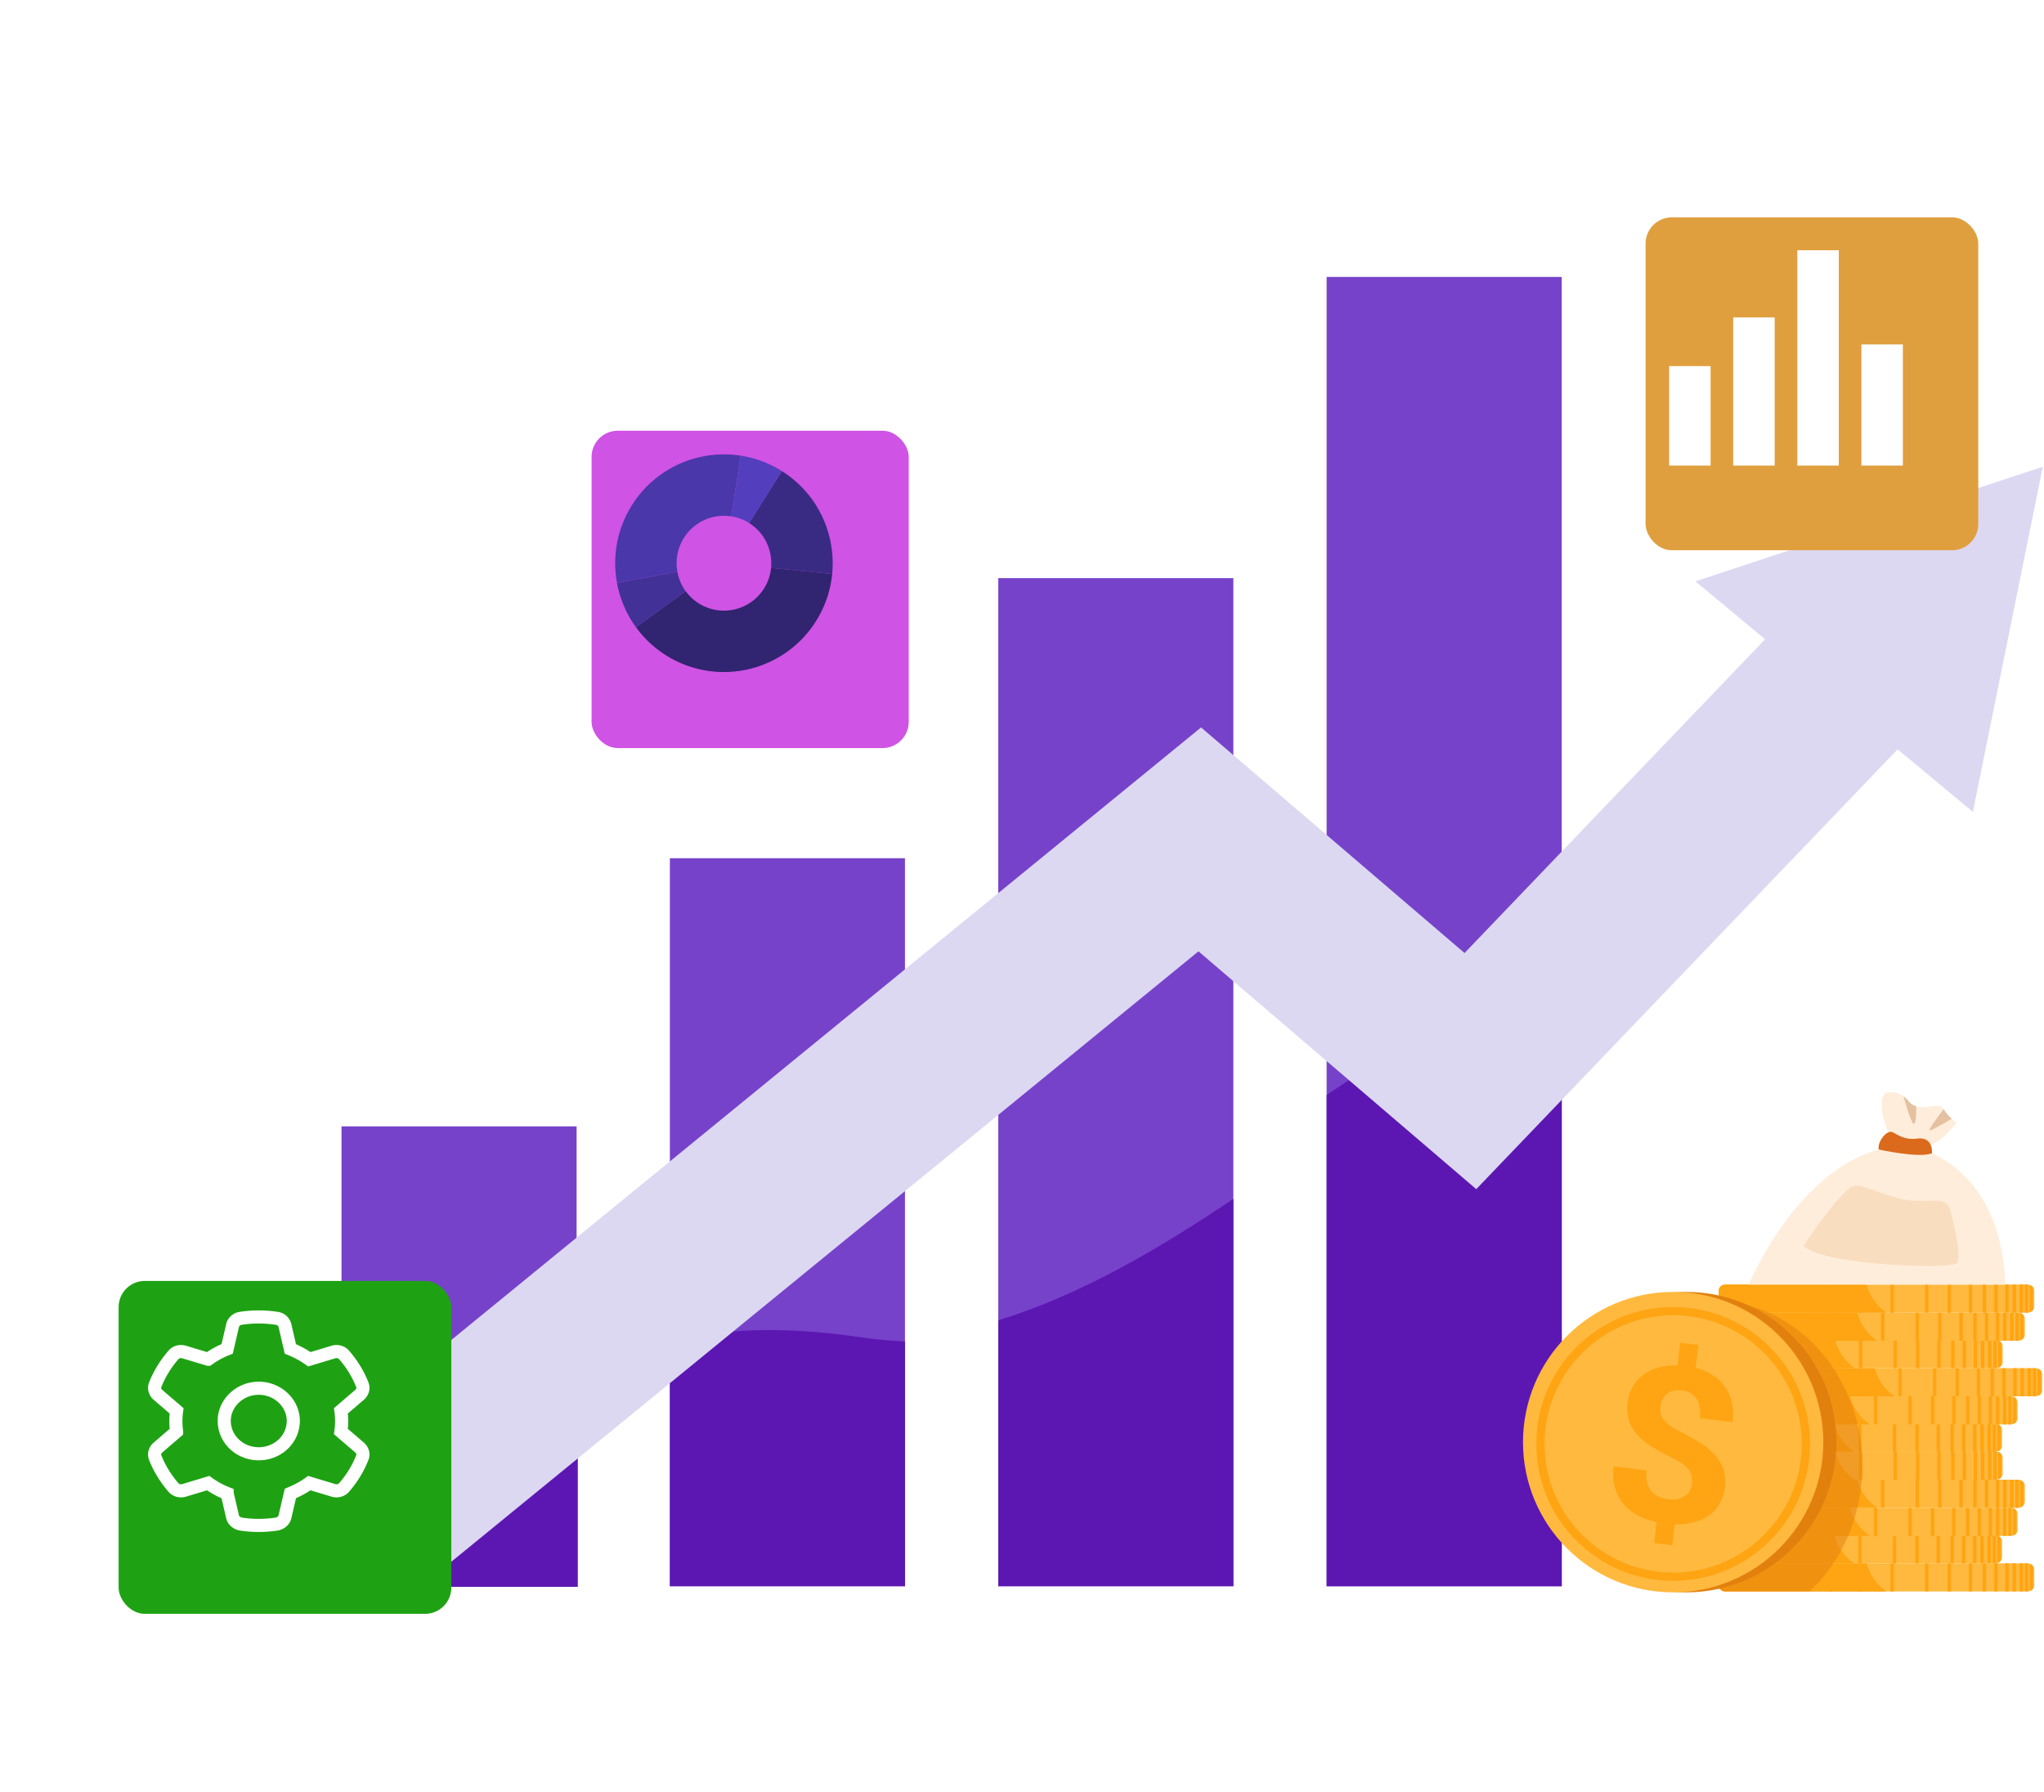 <svg width="780" height="684" fill="none" xmlns="http://www.w3.org/2000/svg"><mask id="a" style="mask-type:alpha" maskUnits="userSpaceOnUse" x="0" y="0" width="780" height="684"><path fill="#C4C4C4" d="M0 0h780v683.687H0z"/></mask><g mask="url(#a)"><path d="M470.652 220.635h-89.713v384.728h89.713V220.635z" fill="#7742CA"/><path d="M380.939 503.902c31.797-9.835 61.588-27.442 89.713-46.378v147.838h-89.713v-101.46z" fill="#5C17B2"/><path d="M345.344 327.546h-89.713V605.36h89.713V327.546z" fill="#7742CA"/><path d="M328.74 510.397c5.591.82 11.126 1.3 16.604 1.526v93.434h-89.713v-92.558c15.87-5.228 39.11-7.376 73.109-2.402z" fill="#5C17B2"/><path d="M220.037 429.869h-89.713v175.492h89.713V429.869z" fill="#7742CA"/><path d="M220.497 518.927v86.685h-90.172l-.001-69.467c25.509 2.375 61.697-6.53 90.173-17.218z" fill="#5C17B2"/><path d="M595.959 105.691h-89.713V605.36h89.713V105.691z" fill="#7742CA"/><path d="M595.986 379.548v225.84h-89.713V417.9c31.881-21.705 61.588-38.493 89.713-38.352z" fill="#5C17B2"/><path d="m779.536 178.132-132.563 43.722 26.614 22.117h-.005L558.875 363.713l-100.547-86.091L56.973 605.566l3.536.053h99.979l296.858-242.55 106 90.76 160.785-167.85 28.727 23.873 26.678-131.72z" fill="#DCD8F2"/><g filter="url(#b)"><rect x="617.963" y="72.947" width="126.953" height="127.059" rx="10" fill="#E09F3E"/></g><path d="M652.774 139.72h-15.828v37.962h15.828V139.72zM677.228 121.141H661.4v56.538h15.828v-56.538zM701.694 95.51h-15.828v82.172h15.828V95.51zM726.148 131.45h-15.827v46.233h15.827V131.45z" fill="#fff"/><g filter="url(#c)"><rect x="215.75" y="154.378" width="121.02" height="121.121" rx="10" fill="#CF53E4"/></g><path d="m294.238 216.735 23.32 2.326c1.504-15.173-5.428-30.616-19.21-39.288l-12.464 19.837c6.009 3.78 9.008 10.51 8.354 17.125z" fill="#392B83"/><path d="M291.571 224.579c-5.314 8.464-16.481 11.009-24.939 5.691a18.045 18.045 0 0 1-4.981-4.673l-18.94 13.802a41.445 41.445 0 0 0 11.457 10.707c19.407 12.203 45.031 6.356 57.225-13.064a41.357 41.357 0 0 0 6.165-17.988l-23.32-2.326a17.843 17.843 0 0 1-2.667 7.851z" fill="#312470"/><path d="m242.711 239.4 18.93-13.802a18.09 18.09 0 0 1-3.155-7.384l-23.04 4.237a41.556 41.556 0 0 0 7.265 16.949z" fill="#423197"/><path d="M260.945 205.312c3.964-6.314 11.177-9.326 18.099-8.256l3.612-23.16c-15.879-2.471-32.442 4.456-41.533 18.943-5.76 9.171-7.493 19.733-5.677 29.609l23.039-4.237c-.788-4.3-.052-8.9 2.46-12.899z" fill="#4A37AA"/><path d="M279.043 197.053a18.013 18.013 0 0 1 6.839 2.555l12.464-19.836a41.315 41.315 0 0 0-15.691-5.878l-3.612 23.159z" fill="#533EBE"/><path d="M776.289 598.972v6.059c0 .487-.175.932-.476 1.307-.315.392-.77.7-1.305.872a2.782 2.782 0 0 1-.508.119 2.846 2.846 0 0 1-.493.038H658.638c-1.387 0-2.549-.865-2.752-1.985a1.614 1.614 0 0 1-.024-.232v-6.3a1.49 1.49 0 0 1 .024-.224c.203-1.121 1.365-1.986 2.752-1.986h114.869a3.206 3.206 0 0 1 1.001.154c.535.172.987.48 1.305.876.298.371.476.819.476 1.302z" fill="#FFB93E"/><path d="M719.877 607.367H658.34c-1.145 0-2.104-.739-2.387-1.73a1.614 1.614 0 0 1-.091-.487v-6.3a1.606 1.606 0 0 1 .091-.48c.283-.995 1.246-1.73 2.387-1.73h53.983c.858 3.155 2.871 7.526 7.554 10.727zM762.308 596.637h-1.307v10.731h1.307v-10.731zM757.887 596.637h-1.307v10.731h1.307v-10.731zM752.59 596.637h-1.306v10.731h1.306v-10.731zM744.469 596.637h-1.306v10.731h1.306v-10.731zM735.876 596.637h-1.307v10.731h1.307v-10.731zM722.707 596.637H721.4v10.731h1.307v-10.731z" fill="#FFA412"/><path d="M710.378 596.637h-1.307v10.731h1.307v-10.731zM699.368 596.637h-1.306v10.731h1.306v-10.731zM766.515 596.637h-1.307v10.731h1.307v-10.731zM769.296 596.637h-1.307v10.731h1.307v-10.731zM771.977 596.637h-1.307v10.731h1.307v-10.731zM773.998 596.676v10.654a3.295 3.295 0 0 1-.49.038h-.817v-10.731h.817c.168 0 .333.014.49.039zM775.811 597.671v8.668a2.773 2.773 0 0 1-1.307.876v-10.416c.536.172.991.48 1.307.872z" fill="#FFA412"/><path d="M764.004 588.25v6.059c0 .48-.171.928-.472 1.299-.319.396-.77.704-1.306.876a3.192 3.192 0 0 1-.511.119c-.08.01-.157.017-.241.028a2.96 2.96 0 0 1-.249.01H646.356c-1.386 0-2.548-.868-2.751-1.989-.014-.074-.021-.151-.028-.224 0-.042-.004-.084-.004-.119v-6.059c0-.042.004-.084.004-.119.003-.074.01-.154.028-.224.203-1.125 1.365-1.99 2.751-1.99h114.869c.074 0 .151.004.221.007.028 0 .052.004.08.007h.011l.105.011.07.01a3.112 3.112 0 0 1 .651.168l.052.021c.028.011.06.021.088.035.024.011.052.028.077.039l.021.01.049.021c.045.021.087.046.133.071.115.066.224.143.325.22.049.039.095.074.137.112.101.091.196.189.276.291.312.375.483.823.483 1.31z" fill="#FFB93E"/><path d="M707.599 596.645h-61.537c-1.145 0-2.107-.743-2.391-1.737a2.046 2.046 0 0 1-.066-.256c-.014-.074-.021-.151-.028-.224 0-.042-.004-.084-.004-.119v-6.059c0-.042.004-.084.004-.119.003-.074.01-.154.028-.224.014-.088.038-.172.066-.256.284-.995 1.246-1.734 2.388-1.734h53.979c.028.088.049.175.074.263a19.596 19.596 0 0 0 2.499 5.435 18.436 18.436 0 0 0 4.988 5.03zM750.025 585.916h-1.306v10.731h1.306v-10.731zM745.609 585.916h-1.306v10.731h1.306v-10.731zM740.31 585.916h-1.307v10.731h1.307v-10.731zM732.187 585.916h-1.307v10.731h1.307v-10.731zM723.593 585.916h-1.306v10.731h1.306v-10.731zM710.425 585.916h-1.307v10.731h1.307v-10.731z" fill="#FFA412"/><path d="M698.097 585.916h-1.306v10.731h1.306v-10.731zM687.086 585.916h-1.307v10.731h1.307v-10.731zM754.233 585.916h-1.307v10.731h1.307v-10.731zM757.014 585.916h-1.307v10.731h1.307v-10.731zM759.699 585.916h-1.307v10.731h1.307v-10.731zM761.716 585.951v10.654a3.169 3.169 0 0 1-.491.039h-.816v-10.731h.816c.169.003.333.014.491.038zM763.528 586.947v8.668c-.315.392-.77.7-1.306.875v-10.416c.536.172.991.48 1.306.873z" fill="#FFA412"/><path d="M769.94 577.777v6.059c0 .483-.171.932-.472 1.306a2.769 2.769 0 0 1-1.306.872 2.732 2.732 0 0 1-.511.119 2.803 2.803 0 0 1-.49.039H652.292c-.462 0-.9-.095-1.281-.263-.812-.357-1.393-1.047-1.484-1.845a.512.512 0 0 1-.011-.105l-.003-.12v-6.058l.003-.12c.004-.073.011-.15.028-.224.203-1.12 1.365-1.989 2.752-1.989h114.865a3.423 3.423 0 0 1 1.001.158c.529.171.984.483 1.306.875.297.368.472.816.472 1.296z" fill="#FFB93E"/><path d="M713.532 586.169h-61.541a2.61 2.61 0 0 1-1.145-.263c-.724-.357-1.242-1.047-1.323-1.845a.522.522 0 0 1-.01-.106c0-.038-.004-.08-.004-.119v-6.059c0-.038.004-.08.004-.119.003-.073.01-.15.028-.224a1.62 1.62 0 0 1 .066-.255c.284-.995 1.246-1.738 2.384-1.738h53.987a19.758 19.758 0 0 0 1.666 4.189 18.367 18.367 0 0 0 5.51 6.276c.126.091.252.175.378.263zM755.962 575.442h-1.307v10.731h1.307v-10.731zM751.541 575.442h-1.307v10.731h1.307v-10.731zM746.244 575.442h-1.306v10.731h1.306v-10.731zM738.123 575.442h-1.307v10.731h1.307v-10.731zM729.529 575.442h-1.306v10.731h1.306v-10.731zM716.361 575.442h-1.307v10.731h1.307v-10.731z" fill="#FFA412"/><path d="M704.032 575.442h-1.307v10.731h1.307v-10.731zM693.022 575.442h-1.307v10.731h1.307v-10.731zM760.169 575.442h-1.307v10.731h1.307v-10.731zM762.95 575.442h-1.307v10.731h1.307v-10.731zM765.63 575.442h-1.307v10.731h1.307v-10.731zM767.652 575.48v10.654a3.169 3.169 0 0 1-.491.039h-.816v-10.731h.816c.169.003.33.014.491.038zM769.464 576.476v8.668c-.315.392-.77.7-1.306.876v-10.416c.536.171.988.48 1.306.872z" fill="#FFA412"/><path d="M772.696 567.055v6.059c0 .483-.172.928-.476 1.303a2.83 2.83 0 0 1-1.299.875 2.99 2.99 0 0 1-.511.119c-.08.011-.161.018-.241.028a5.174 5.174 0 0 1-.249.007H655.047c-1.386 0-2.548-.865-2.751-1.985-.014-.071-.021-.151-.028-.225 0-.042-.003-.084-.003-.119v-6.059c0-.042.003-.084.003-.119a2.37 2.37 0 0 1 .021-.21c.175-1.04 1.18-1.863 2.426-1.989.108-.011.217-.014.332-.014h114.87c.164 0 .332.01.49.038.175.028.346.063.511.119.528.169.983.48 1.302.873.301.367.476.816.476 1.299z" fill="#FFB93E"/><path d="M716.287 575.446h-61.541c-1.141 0-2.1-.739-2.383-1.73a2.223 2.223 0 0 1-.067-.255c-.014-.071-.021-.151-.028-.225 0-.042-.003-.084-.003-.119v-6.059c0-.042.003-.084.003-.119a2.37 2.37 0 0 1 .021-.21c.158-1.037 1.054-1.863 2.16-1.989a2.63 2.63 0 0 1 .294-.014h53.987a19.928 19.928 0 0 0 1.365 3.597 18.447 18.447 0 0 0 6.192 7.123zM758.717 564.715h-1.307v10.731h1.307v-10.731zM754.296 564.715h-1.307v10.731h1.307v-10.731zM749 564.715h-1.307v10.731H749v-10.731zM740.879 564.715h-1.307v10.731h1.307v-10.731zM732.285 564.715h-1.307v10.731h1.307v-10.731zM719.116 564.715h-1.306v10.731h1.306v-10.731z" fill="#FFA412"/><path d="M706.787 564.715h-1.307v10.731h1.307v-10.731zM695.777 564.715h-1.306v10.731h1.306v-10.731zM762.924 564.715h-1.306v10.731h1.306v-10.731zM765.705 564.715h-1.307v10.731h1.307v-10.731zM768.385 564.715h-1.306v10.731h1.306v-10.731zM770.407 564.754v10.654a3.295 3.295 0 0 1-.49.038h-.816v-10.731h.816c.168.004.329.018.49.039zM772.22 565.749v8.668a2.788 2.788 0 0 1-1.307.876v-10.416c.536.172.988.48 1.307.872z" fill="#FFA412"/><path d="M764.249 556.331v6.059c0 .483-.175.931-.476 1.306-.315.392-.77.7-1.306.872a2.71 2.71 0 0 1-.507.119 16.98 16.98 0 0 0-.161.021h-.021a1.199 1.199 0 0 1-.158.011c-.049.003-.098.003-.15.003H646.597c-1.386 0-2.548-.865-2.751-1.986-.014-.073-.021-.154-.028-.231v-6.3c.003-.032.007-.063.007-.098.112-.988.966-1.801 2.086-2.042l.084-.018c.196-.035.396-.052.602-.052h114.869c.088 0 .168.003.249.007.038.003.073.003.108.01h.004c.045.004.087.007.133.014.171.028.346.067.507.119a2.75 2.75 0 0 1 1.306.876c.298.382.476.83.476 1.31z" fill="#FFB93E"/><path d="M707.837 564.729H646.3c-1.145 0-2.108-.739-2.391-1.73a2.24 2.24 0 0 1-.067-.256c-.014-.074-.021-.154-.028-.231v-6.301a.753.753 0 0 0 .007-.098c.102-1.009.897-1.839 1.929-2.056l.105-.021c.144-.021.291-.035.441-.035h53.983c.007.021.014.049.021.074.868 3.148 2.881 7.46 7.512 10.636a.067.067 0 0 1 .025.018zM750.271 554.001h-1.307v10.731h1.307v-10.731zM745.855 554.001h-1.307v10.731h1.307v-10.731zM740.555 554.001h-1.306v10.731h1.306v-10.731zM732.432 554.001h-1.307v10.731h1.307v-10.731zM723.838 554.001h-1.306v10.731h1.306v-10.731zM710.67 554.001h-1.307v10.731h1.307v-10.731z" fill="#FFA412"/><path d="M698.342 554.001h-1.306v10.731h1.306v-10.731zM687.331 554.001h-1.307v10.731h1.307v-10.731zM754.478 554.001h-1.307v10.731h1.307v-10.731zM757.259 554.001h-1.307v10.731h1.307v-10.731zM759.944 554.001h-1.307v10.731h1.307v-10.731zM761.961 554.04v10.654a3.295 3.295 0 0 1-.49.038h-.817v-10.731h.817c.168 0 .332.014.49.039zM763.774 555.035v8.669c-.316.392-.771.7-1.307.875v-10.416c.536.168.991.477 1.307.872z" fill="#FFA412"/><path d="M764.003 545.677v6.059c0 .483-.171.928-.472 1.306-.319.393-.77.701-1.306.873a3.638 3.638 0 0 1-.399.101h-.003c-.035.007-.07.011-.109.018a3.646 3.646 0 0 1-.49.038H646.355c-.119 0-.245-.007-.361-.021a.903.903 0 0 1-.136-.017c-1.169-.176-2.093-.978-2.258-1.976a2.238 2.238 0 0 1-.021-.199c0-.042-.003-.081-.003-.119v-6.059c0-.042.003-.081.003-.119.004-.074.011-.155.028-.225.203-1.124 1.365-1.989 2.751-1.989h114.87c.073 0 .147.004.22.007.007 0 .018 0 .028.004.021 0 .042 0 .063.003l.105.011.07.01c.175.025.347.067.511.119l.07.021c.021.011.049.018.07.028l.053.021c.028.011.059.021.087.035.004 0 .004.004.007.004l.063.031c.196.095.375.203.539.333.049.039.095.074.137.112.042.039.084.074.119.116l.052.056c.039.038.07.08.105.115.305.372.476.823.476 1.303z" fill="#FFB93E"/><path d="M707.598 554.072h-61.537c-.053 0-.102-.003-.147-.003-.056-.004-.109-.007-.158-.014-1.113-.13-2.002-.96-2.152-1.997a1.68 1.68 0 0 1-.021-.199c0-.042-.004-.081-.004-.119v-6.059c0-.042.004-.081.004-.119.003-.074.01-.155.028-.225a1.62 1.62 0 0 1 .066-.255c.284-.995 1.246-1.734 2.387-1.734h53.98c.028.088.049.175.074.263.896 3.11 2.894 7.281 7.375 10.391.031.018.066.046.105.07zM750.03 543.343h-1.307v10.731h1.307v-10.731zM745.614 543.343h-1.307v10.731h1.307v-10.731zM740.315 543.343h-1.307v10.731h1.307v-10.731zM732.192 543.343h-1.307v10.731h1.307v-10.731zM723.598 543.343h-1.307v10.731h1.307v-10.731zM710.429 543.343h-1.306v10.731h1.306v-10.731z" fill="#FFA412"/><path d="M698.102 543.343h-1.307v10.731h1.307v-10.731zM687.09 543.343h-1.306v10.731h1.306v-10.731zM754.237 543.343h-1.306v10.731h1.306v-10.731zM757.018 543.343h-1.307v10.731h1.307v-10.731zM759.703 543.343h-1.307v10.731h1.307v-10.731zM761.72 543.382v10.653a3.166 3.166 0 0 1-.49.039h-.816v-10.731h.816c.168 0 .333.014.49.039zM763.533 544.377v8.668a2.775 2.775 0 0 1-1.307.876v-10.416c.536.171.992.48 1.307.872z" fill="#FFA412"/><path d="M769.941 535.217v6.059c0 .483-.172.928-.473 1.303a2.753 2.753 0 0 1-1.305.876 2.825 2.825 0 0 1-.511.115c-.081.014-.161.021-.242.032-.084.003-.164.007-.248.007H652.293c-.463 0-.9-.095-1.282-.263-.812-.357-1.393-1.047-1.484-1.846a.506.506 0 0 1-.01-.105c0-.038-.004-.08-.004-.115v-6.059c0-.042.004-.084.004-.119.003-.074.01-.154.028-.225.203-1.124 1.365-1.989 2.751-1.989h114.866c.164 0 .332.011.49.039.175.028.346.063.511.119.528.171.983.48 1.305.872.298.368.473.816.473 1.299z" fill="#FFB93E"/><path d="M713.532 543.609h-61.54c-.41 0-.802-.095-1.145-.263-.725-.357-1.243-1.047-1.323-1.846a.505.505 0 0 1-.011-.105l-.003-.115v-6.059c0-.042.003-.084.003-.119.004-.074.011-.154.028-.225.014-.087.039-.171.067-.255.283-.995 1.246-1.734 2.384-1.734h53.986c.837 3.072 2.759 7.288 7.176 10.465.126.084.252.172.378.256zM755.962 532.882h-1.307v10.731h1.307v-10.731zM751.542 532.882h-1.307v10.731h1.307v-10.731zM746.245 532.882h-1.307v10.731h1.307v-10.731zM738.124 532.882h-1.307v10.731h1.307v-10.731zM729.53 532.882h-1.307v10.731h1.307v-10.731zM716.361 532.882h-1.306v10.731h1.306v-10.731z" fill="#FFA412"/><path d="M704.032 532.882h-1.306v10.731h1.306v-10.731zM693.023 532.882h-1.307v10.731h1.307v-10.731zM760.17 532.882h-1.307v10.731h1.307v-10.731zM762.95 532.882h-1.306v10.731h1.306v-10.731zM765.63 532.882h-1.306v10.731h1.306v-10.731zM767.652 532.92v10.654a3.166 3.166 0 0 1-.49.039h-.816v-10.731h.816c.168 0 .329.014.49.038zM769.465 533.916v8.668c-.315.392-.771.7-1.307.875v-10.416c.536.172.988.48 1.307.873z" fill="#FFA412"/><path d="M779.328 524.498v6.059c0 .48-.172.928-.473 1.303-.042.049-.084.098-.129.144a2.793 2.793 0 0 1-1.177.732 3.144 3.144 0 0 1-.507.119 3.76 3.76 0 0 1-.494.038H661.683c-1.386 0-2.549-.865-2.752-1.989-.014-.07-.021-.151-.028-.224 0-.042-.003-.081-.003-.119v-6.059c0-.042.003-.077.003-.119.07-1.135 1.121-2.067 2.447-2.2.109-.01.217-.014.333-.014h114.869c.168 0 .332.011.493.039.175.028.343.063.508.119a2.808 2.808 0 0 1 1.306.872c.297.368.469.819.469 1.299z" fill="#FFB93E"/><path d="M722.922 532.893h-61.54c-1.141 0-2.101-.739-2.384-1.733a2.295 2.295 0 0 1-.067-.256c-.014-.07-.021-.151-.028-.224 0-.042-.003-.081-.003-.119v-6.059c0-.042.003-.077.003-.119.007-.105.025-.211.049-.312.203-.988 1.065-1.765 2.136-1.888.098-.01.196-.014.294-.014h53.986c0 .004.004.011.004.014.861 3.152 2.874 7.513 7.55 10.71zM765.353 522.155h-1.307v10.731h1.307v-10.731zM760.932 522.155h-1.307v10.731h1.307v-10.731zM755.635 522.155h-1.306v10.731h1.306v-10.731zM747.514 522.155h-1.306v10.731h1.306v-10.731zM738.92 522.155h-1.306v10.731h1.306v-10.731zM725.75 522.155h-1.307v10.731h1.307v-10.731z" fill="#FFA412"/><path d="M713.423 522.155h-1.307v10.731h1.307v-10.731zM702.413 522.155h-1.307v10.731h1.307v-10.731zM769.559 522.155h-1.307v10.731h1.307v-10.731zM772.337 522.155h-1.307v10.731h1.307v-10.731zM775.022 522.155h-1.307v10.731h1.307v-10.731zM777.043 522.194v10.653a3.166 3.166 0 0 1-.49.039h-.817v-10.731h.817c.168.004.329.014.49.039zM778.856 523.189v8.668a2.78 2.78 0 0 1-1.307.876v-10.416c.532.172.988.48 1.307.872z" fill="#FFA412"/><path d="M764.249 513.78v6.059c0 .483-.175.928-.476 1.303-.315.395-.77.703-1.306.875a2.968 2.968 0 0 1-.507.119c-.053.007-.105.014-.161.018h-.011c-.028.003-.052.003-.08.007l-.042.003c-.018 0-.042 0-.063.004H646.597c-1.386 0-2.548-.865-2.751-1.986-.014-.07-.021-.151-.028-.224v-6.301c.003-.073.01-.154.028-.231.203-1.121 1.365-1.986 2.751-1.986h114.869c.053 0 .102 0 .151.004h.014c.045.003.087.003.129.01a3.065 3.065 0 0 1 .903.21.161.161 0 0 1 .042.018h.004c.43.182.798.452 1.064.781.298.385.476.83.476 1.317z" fill="#FFB93E"/><path d="M707.837 522.168H646.3c-1.145 0-2.108-.739-2.391-1.73a2.295 2.295 0 0 1-.067-.256c-.014-.07-.021-.151-.028-.224v-6.301c.004-.073.011-.154.028-.231.014-.088.039-.172.067-.256.283-.994 1.246-1.73 2.391-1.73h53.983c.021.081.045.161.07.249.896 3.127 2.912 7.344 7.463 10.465.007.003.014.01.021.014zM750.271 511.443h-1.307v10.731h1.307v-10.731zM745.855 511.443h-1.307v10.731h1.307v-10.731zM740.555 511.443h-1.306v10.731h1.306v-10.731zM732.432 511.443h-1.307v10.731h1.307v-10.731zM723.838 511.443h-1.306v10.731h1.306v-10.731zM710.67 511.443h-1.307v10.731h1.307v-10.731z" fill="#FFA412"/><path d="M698.342 511.443h-1.306v10.731h1.306v-10.731zM687.331 511.443h-1.307v10.731h1.307v-10.731zM754.478 511.443h-1.307v10.731h1.307v-10.731zM757.259 511.443h-1.307v10.731h1.307v-10.731zM759.944 511.443h-1.307v10.731h1.307v-10.731zM761.961 511.481v10.654a3.166 3.166 0 0 1-.49.039h-.817v-10.731h.817c.168 0 .332.014.49.038zM763.774 512.47v8.668a2.773 2.773 0 0 1-1.307.876v-10.416c.536.172.991.48 1.307.872z" fill="#FFA412"/><path d="M772.695 503.3v6.059c0 .483-.171.928-.476 1.303-.315.395-.77.704-1.302.875a2.99 2.99 0 0 1-.511.119 3.71 3.71 0 0 1-.49.039H655.047c-.448 0-.868-.091-1.243-.249-.78-.333-1.361-.967-1.505-1.723a1.194 1.194 0 0 1-.021-.151c-.003-.031-.007-.063-.007-.094 0-.042-.003-.084-.003-.119V503.3c0-.042.003-.081.003-.119.004-.07.011-.144.021-.21.175-1.037 1.18-1.864 2.426-1.99a3.58 3.58 0 0 1 .332-.014h114.869a3.16 3.16 0 0 1 .491.035c.175.028.346.063.511.119.528.172.983.48 1.302.872.297.375.472.82.472 1.307z" fill="#FFB93E"/><path d="M716.286 511.695h-61.54c-.399 0-.774-.091-1.106-.249-.704-.333-1.215-.967-1.341-1.723a1.194 1.194 0 0 1-.021-.151c-.003-.031-.007-.063-.007-.094 0-.042-.003-.084-.003-.119V503.3c0-.042.003-.081.003-.119.004-.07.011-.144.021-.21.158-1.037 1.054-1.864 2.16-1.99.098-.01.196-.014.294-.014h53.986c0 .004 0 .011.004.014.844 3.079 2.772 7.296 7.2 10.469l.35.245zM758.718 500.959h-1.307v10.731h1.307v-10.731zM754.297 500.959h-1.307v10.731h1.307v-10.731zM749.001 500.959h-1.307v10.731h1.307v-10.731zM740.876 500.959h-1.307v10.731h1.307v-10.731zM732.286 500.959h-1.307v10.731h1.307v-10.731zM719.117 500.959h-1.306v10.731h1.306v-10.731z" fill="#FFA412"/><path d="M706.788 500.959h-1.307v10.731h1.307v-10.731zM695.778 500.959h-1.306v10.731h1.306v-10.731zM762.925 500.959h-1.306v10.731h1.306v-10.731zM765.706 500.959h-1.307v10.731h1.307v-10.731zM768.385 500.959h-1.306v10.731h1.306v-10.731zM770.407 500.998v10.654a3.298 3.298 0 0 1-.491.038h-.816v-10.731h.816c.169 0 .33.014.491.039zM772.221 501.987v8.668a2.795 2.795 0 0 1-1.307.876v-10.416c.536.172.988.48 1.307.872z" fill="#FFA412"/><path d="M776.289 492.581v6.059c0 .479-.175.928-.476 1.302-.08.099-.164.193-.262.277a2.88 2.88 0 0 1-1.547.715c-.056.01-.109.017-.161.021-.021.003-.046.003-.067.003a3.202 3.202 0 0 1-.262.011H658.638c-.102 0-.203-.004-.305-.014-1.253-.116-2.258-.932-2.447-1.976a1.49 1.49 0 0 1-.024-.224v-6.297c.003-.073.01-.154.024-.224.203-1.124 1.365-1.989 2.752-1.989h114.869c.168 0 .332.01.493.038.175.028.347.063.508.119a2.76 2.76 0 0 1 1.305.872c.298.375.476.823.476 1.307z" fill="#FFB93E"/><path d="M719.877 500.972H658.34c-.091 0-.185-.003-.269-.014-1.121-.112-2.02-.932-2.185-1.975a1.505 1.505 0 0 1-.024-.224v-6.298a1.623 1.623 0 0 1 .091-.479c.283-.995 1.246-1.734 2.387-1.734h53.983c.861 3.152 2.864 7.512 7.533 10.71.007.004.014.011.021.014zM762.308 490.245h-1.307v10.731h1.307v-10.731zM757.887 490.245h-1.307v10.731h1.307v-10.731zM752.59 490.245h-1.306v10.731h1.306v-10.731zM744.469 490.245h-1.306v10.731h1.306v-10.731zM735.876 490.245h-1.307v10.731h1.307v-10.731zM722.707 490.245H721.4v10.731h1.307v-10.731z" fill="#FFA412"/><path d="M710.378 490.245h-1.307v10.731h1.307v-10.731zM699.368 490.245h-1.306v10.731h1.306v-10.731zM766.516 490.245h-1.307v10.731h1.307v-10.731zM769.296 490.245h-1.307v10.731h1.307v-10.731zM771.977 490.245h-1.307v10.731h1.307v-10.731zM773.998 490.283v10.654a3.166 3.166 0 0 1-.49.039h-.817v-10.731h.817c.168 0 .333.014.49.038zM775.811 491.279v8.668c-.316.392-.771.7-1.307.875v-10.416c.536.169.991.48 1.307.873z" fill="#FFA412"/><path d="M643.484 607.713c31.644 0 57.298-25.667 57.298-57.329s-25.654-57.329-57.298-57.329c-31.645 0-57.298 25.667-57.298 57.329s25.653 57.329 57.298 57.329z" fill="#E2810E"/><path opacity=".5" d="M710.669 559.372c0 1.8-.067 3.583-.203 5.348v.014a71.09 71.09 0 0 1-.372 3.583 66.65 66.65 0 0 1-1.309 7.127 65.505 65.505 0 0 1-3.43 10.465c-.035.087-.07.175-.112.263a63.764 63.764 0 0 1-2.629 5.435 63.594 63.594 0 0 1-3.035 5.033c-.066.105-.14.207-.21.312-.42.627-.857 1.243-1.305 1.852a60.771 60.771 0 0 1-7.561 8.56h-32.165c-1.145 0-2.104-.739-2.388-1.73a1.737 1.737 0 0 1-.091-.487v-6.301a1.65 1.65 0 0 1 .091-.479c.284-.995 1.246-1.731 2.388-1.731h-12.28c-1.144 0-2.107-.742-2.391-1.737a2.03 2.03 0 0 1-.066-.255c-.014-.074-.021-.151-.028-.225 0-.042-.004-.084-.004-.119v-6.059c0-.042.004-.084.004-.119.003-.073.01-.154.028-.224a1.62 1.62 0 0 1 .066-.255c.284-.995 1.247-1.734 2.388-1.734h4.788c-.724-.357-1.242-1.047-1.323-1.846a.506.506 0 0 1-.01-.105c0-.038-.004-.08-.004-.119v-6.059c0-.038.004-.08.004-.119.003-.073.01-.151.028-.224.014-.088.038-.172.066-.256.284-.994 1.246-1.737 2.384-1.737h2.751c-1.141 0-2.1-.739-2.384-1.73a2.002 2.002 0 0 1-.066-.256c-.014-.07-.021-.15-.028-.224 0-.042-.004-.084-.004-.119v-6.059c0-.042.004-.084.004-.119.003-.07.01-.144.021-.21.157-1.037 1.054-1.863 2.16-1.989h-8.149c-1.145 0-2.108-.739-2.391-1.73a2.295 2.295 0 0 1-.067-.256c-.014-.074-.021-.154-.028-.231v-6.301a.753.753 0 0 0 .007-.098c.102-1.009.897-1.839 1.929-2.056-1.113-.129-2.002-.959-2.153-1.996a2.26 2.26 0 0 1-.021-.2c0-.042-.003-.08-.003-.119v-6.059c0-.042.003-.08.003-.119.004-.073.011-.154.028-.224.014-.088.039-.172.067-.256.283-.994 1.246-1.733 2.387-1.733h4.789c-.725-.358-1.243-1.047-1.323-1.846a.512.512 0 0 1-.011-.105c0-.039-.003-.081-.003-.116v-6.059c0-.042.003-.084.003-.119.004-.073.011-.154.028-.224.014-.087.039-.171.067-.255.283-.995 1.246-1.734 2.383-1.734h9.388c-1.141 0-2.1-.739-2.383-1.734a2.223 2.223 0 0 1-.067-.255c-.014-.07-.021-.151-.028-.225 0-.042-.003-.08-.003-.119v-6.059c0-.042.003-.077.003-.119a1.9 1.9 0 0 1 .049-.311c.203-.988 1.064-1.765 2.135-1.888h-14.785c-1.145 0-2.108-.739-2.391-1.73a2.186 2.186 0 0 1-.067-.256c-.014-.07-.021-.15-.028-.224v-6.301c.004-.073.011-.154.028-.231.014-.087.039-.171.067-.255.283-.995 1.246-1.731 2.391-1.731h7.337c-.704-.332-1.215-.966-1.341-1.723a.919.919 0 0 1-.021-.15.759.759 0 0 1-.007-.095c0-.042-.004-.084-.004-.119v-6.059c0-.042.004-.08.004-.119a1.8 1.8 0 0 1 .021-.21c.157-1.037 1.054-1.863 2.16-1.989a2.63 2.63 0 0 1 .294-.014h3.325c-1.12-.112-2.02-.932-2.184-1.976a1.633 1.633 0 0 1-.025-.224v-2.357c6.725.315 13.144 1.909 19.074 4.56.01.004.021.007.035.014 5.727 2.56 10.988 6.115 15.615 10.468l.266.249a61.338 61.338 0 0 1 6.185 6.865 60.993 60.993 0 0 1 2.598 3.61c.504.76.997 1.534 1.473 2.326a64.033 64.033 0 0 1 4.274 8.388 66.104 66.104 0 0 1 3.42 10.465l.063.262c.091.379.172.76.256 1.142.619 2.862 1.06 5.8 1.309 8.798.011.15.028.301.039.452 0 .028.003.049.003.073.14 1.727.207 3.492.207 5.271z" fill="#E2810E"/><path d="M638.484 607.713c31.645 0 57.298-25.667 57.298-57.329s-25.653-57.329-57.298-57.329c-31.645 0-57.298 25.667-57.298 57.329s25.653 57.329 57.298 57.329z" fill="#FFB93E"/><path d="M638.483 603.301c-13.945 0-27.054-5.432-36.915-15.298s-15.29-22.982-15.29-36.935c0-13.953 5.429-27.069 15.29-36.935 9.861-9.866 22.97-15.298 36.915-15.298 13.946 0 27.055 5.432 36.915 15.298 9.861 9.866 15.29 22.982 15.29 36.935 0 13.953-5.429 27.069-15.29 36.935-9.86 9.866-22.969 15.298-36.915 15.298zm0-101.352c-27.068 0-49.089 22.033-49.089 49.116s22.021 49.116 49.089 49.116c27.069 0 49.09-22.033 49.09-49.116.003-27.08-22.021-49.116-49.09-49.116z" fill="#FFA412"/><path d="M645.672 566.223c.133-1.128.091-2.137-.123-3.033-.217-.897-.644-1.738-1.281-2.519-.64-.784-1.494-1.537-2.562-2.262-1.071-.725-2.394-1.467-3.973-2.224-2.709-1.327-5.156-2.672-7.333-4.031-2.181-1.362-4.008-2.847-5.485-4.465-1.478-1.619-2.556-3.433-3.238-5.443-.683-2.014-.868-4.332-.557-6.963.27-2.28.921-4.311 1.953-6.09a14.557 14.557 0 0 1 4.047-4.497c1.666-1.215 3.595-2.136 5.793-2.76 2.195-.623 4.607-.9 7.232-.833l1.022-8.609 6.927.823-1.036 8.731c2.443.617 4.617 1.541 6.518 2.774 1.901 1.233 3.465 2.725 4.694 4.473 1.225 1.751 2.093 3.751 2.601 5.999.507 2.248.605 4.718.287 7.397l-12.511-1.485c.382-3.219-.045-5.709-1.284-7.478-1.239-1.765-3.056-2.791-5.45-3.075-1.299-.154-2.44-.105-3.42.148-.98.248-1.814.654-2.493 1.211a5.946 5.946 0 0 0-1.606 2.074c-.392.823-.644 1.733-.763 2.724-.119.992-.081 1.909.112 2.746.192.841.602 1.643 1.228 2.41.627.767 1.488 1.523 2.584 2.266 1.095.742 2.474 1.537 4.127 2.388 2.674 1.38 5.093 2.753 7.259 4.126 2.164 1.373 3.984 2.872 5.457 4.504 1.474 1.632 2.552 3.453 3.238 5.464.683 2.013.872 4.318.56 6.92-.28 2.361-.941 4.43-1.988 6.21a14.406 14.406 0 0 1-4.06 4.454c-1.663 1.191-3.606 2.074-5.825 2.655-2.219.578-4.641.834-7.267.771l-.948 8.006-6.882-.816.945-7.968a29.35 29.35 0 0 1-6.763-2.392c-2.142-1.072-3.987-2.465-5.537-4.185-1.551-1.72-2.71-3.797-3.476-6.227-.767-2.431-.959-5.254-.574-8.472l12.51 1.485c-.228 1.905-.147 3.527.235 4.861.381 1.338.976 2.441 1.778 3.313a7.823 7.823 0 0 0 2.86 1.972c1.102.445 2.247.735 3.43.875 1.355.162 2.566.13 3.633-.098 1.064-.227 1.982-.609 2.748-1.141a5.934 5.934 0 0 0 1.817-2.007 7.44 7.44 0 0 0 .84-2.707z" fill="#FFA412"/><path d="M746.654 428.418s-6.087 8.573-11.667 8.692c-5.579.12-14.071-3.975-14.071-3.975s-5.121-11.421-1.649-15.893c0 0 3.486-1.53 7.13 1.173.627.466 1.26 1.055 1.887 1.808.886 1.064 1.876 1.67 2.93 1.985 3.983 1.212 8.709-1.639 10.477 1.114a18.723 18.723 0 0 0 3.076 3.646c1.093.974 1.887 1.45 1.887 1.45zM667.3 490.263s21.514-52.156 60.239-53.151c0 0 35.746 3.975 37.73 53.151H667.3z" fill="#FFEDDC"/><path d="M716.934 438.701s15.521 3.453 20.313 1.426c0 0 .724-6.494-5.815-5.583-4.473.623-7.389-1.527-9.101-2.403-2.429-1.236-6.045 3.846-5.397 6.56z" fill="#DB6A1D"/><path d="M730.442 428.916c-.994.746-4.043-10.499-4.043-10.499a10.906 10.906 0 0 1 1.887 1.807c.886 1.064 1.876 1.67 2.93 1.985.01.33.189 5.982-.774 6.707zM744.768 426.971c-.217.13-7.397 4.43-8.37 4.43-.994 0 5.293-8.076 5.293-8.076a18.55 18.55 0 0 0 3.077 3.646z" fill="#E5C1A1"/><path d="M688.32 475.691c-.4-.34 15.226-23.017 19.528-23.182 4.302-.164 13.97 4.966 20.971 5.628 6.997.662 13.785-1.323 15.108 2.816 1.323 4.14 4.963 18.814 2.73 21.165-2.237 2.35-49.748.917-58.337-6.427z" fill="#F9DDBF"/><g filter="url(#d)"><rect x="35.267" y="478.854" width="126.953" height="127.059" rx="10" fill="#1EA213"/></g><path d="M138.263 528.494c.544 1.336.082 2.843-1.038 3.822l-7.132 6.123c.181 1.289.28 2.61.28 3.946 0 1.337-.099 2.658-.28 3.947l7.132 6.123c1.12.979 1.582 2.486 1.038 3.822a38.394 38.394 0 0 1-2.586 5.33l-.774 1.259a41.236 41.236 0 0 1-3.641 4.864c-.988 1.103-2.586 1.491-4.036 1.056l-9.175-2.766c-2.207 1.601-4.793 2.937-7.248 3.963l-2.059 8.873c-.329 1.398-1.483 2.393-2.998 2.766a45.614 45.614 0 0 1-7.15.544c-2.24 0-4.579-.187-6.852-.544-1.515-.373-2.668-1.368-2.998-2.766l-2.059-8.873a32.894 32.894 0 0 1-7.248-3.963l-9.168 2.766c-1.457.435-3.063.047-4.038-1.056a40.94 40.94 0 0 1-3.642-4.864l-.77-1.259c-1-1.693-1.87-3.48-2.6-5.33-.534-1.336-.084-2.843 1.046-3.822l7.126-6.123a28.378 28.378 0 0 1 0-7.893l-7.126-6.123c-1.13-.979-1.58-2.471-1.046-3.822a37.841 37.841 0 0 1 2.6-5.33l.768-1.259a40.408 40.408 0 0 1 3.644-4.856c.975-1.111 2.581-1.496 4.038-1.058l9.168 2.76a32.152 32.152 0 0 1 7.248-3.958l2.06-8.873a3.643 3.643 0 0 1 2.997-2.769 44.866 44.866 0 0 1 7.001-.546c2.389 0 4.728.187 7.001.546a3.644 3.644 0 0 1 2.998 2.769l2.059 8.873c2.455 1.014 5.041 2.351 7.248 3.958l9.175-2.76c1.45-.438 3.048-.053 4.036 1.058a40.502 40.502 0 0 1 3.641 4.856l.774 1.259a38.394 38.394 0 0 1 2.586 5.33zm-39.518 26.323c7.281 0 13.178-5.563 13.178-12.571 0-6.729-5.897-12.432-13.178-12.432-7.28 0-13.178 5.703-13.178 12.432 0 7.008 5.897 12.571 13.178 12.571z" stroke="#fff" stroke-width="5"/></g><defs><filter id="b" x="607.963" y="62.947" width="166.953" height="167.059" filterUnits="userSpaceOnUse" color-interpolation-filters="sRGB"><feFlood flood-opacity="0" result="BackgroundImageFix"/><feColorMatrix in="SourceAlpha" values="0 0 0 0 0 0 0 0 0 0 0 0 0 0 0 0 0 0 127 0" result="hardAlpha"/><feOffset dx="10" dy="10"/><feGaussianBlur stdDeviation="10"/><feComposite in2="hardAlpha" operator="out"/><feColorMatrix values="0 0 0 0 0 0 0 0 0 0 0 0 0 0 0 0 0 0 0.25 0"/><feBlend in2="BackgroundImageFix" result="effect1_dropShadow_4510_31133"/><feBlend in="SourceGraphic" in2="effect1_dropShadow_4510_31133" result="shape"/></filter><filter id="c" x="205.75" y="144.378" width="161.021" height="161.121" filterUnits="userSpaceOnUse" color-interpolation-filters="sRGB"><feFlood flood-opacity="0" result="BackgroundImageFix"/><feColorMatrix in="SourceAlpha" values="0 0 0 0 0 0 0 0 0 0 0 0 0 0 0 0 0 0 127 0" result="hardAlpha"/><feOffset dx="10" dy="10"/><feGaussianBlur stdDeviation="10"/><feComposite in2="hardAlpha" operator="out"/><feColorMatrix values="0 0 0 0 0 0 0 0 0 0 0 0 0 0 0 0 0 0 0.25 0"/><feBlend in2="BackgroundImageFix" result="effect1_dropShadow_4510_31133"/><feBlend in="SourceGraphic" in2="effect1_dropShadow_4510_31133" result="shape"/></filter><filter id="d" x="25.267" y="468.854" width="166.953" height="167.059" filterUnits="userSpaceOnUse" color-interpolation-filters="sRGB"><feFlood flood-opacity="0" result="BackgroundImageFix"/><feColorMatrix in="SourceAlpha" values="0 0 0 0 0 0 0 0 0 0 0 0 0 0 0 0 0 0 127 0" result="hardAlpha"/><feOffset dx="10" dy="10"/><feGaussianBlur stdDeviation="10"/><feComposite in2="hardAlpha" operator="out"/><feColorMatrix values="0 0 0 0 0 0 0 0 0 0 0 0 0 0 0 0 0 0 0.25 0"/><feBlend in2="BackgroundImageFix" result="effect1_dropShadow_4510_31133"/><feBlend in="SourceGraphic" in2="effect1_dropShadow_4510_31133" result="shape"/></filter></defs></svg>